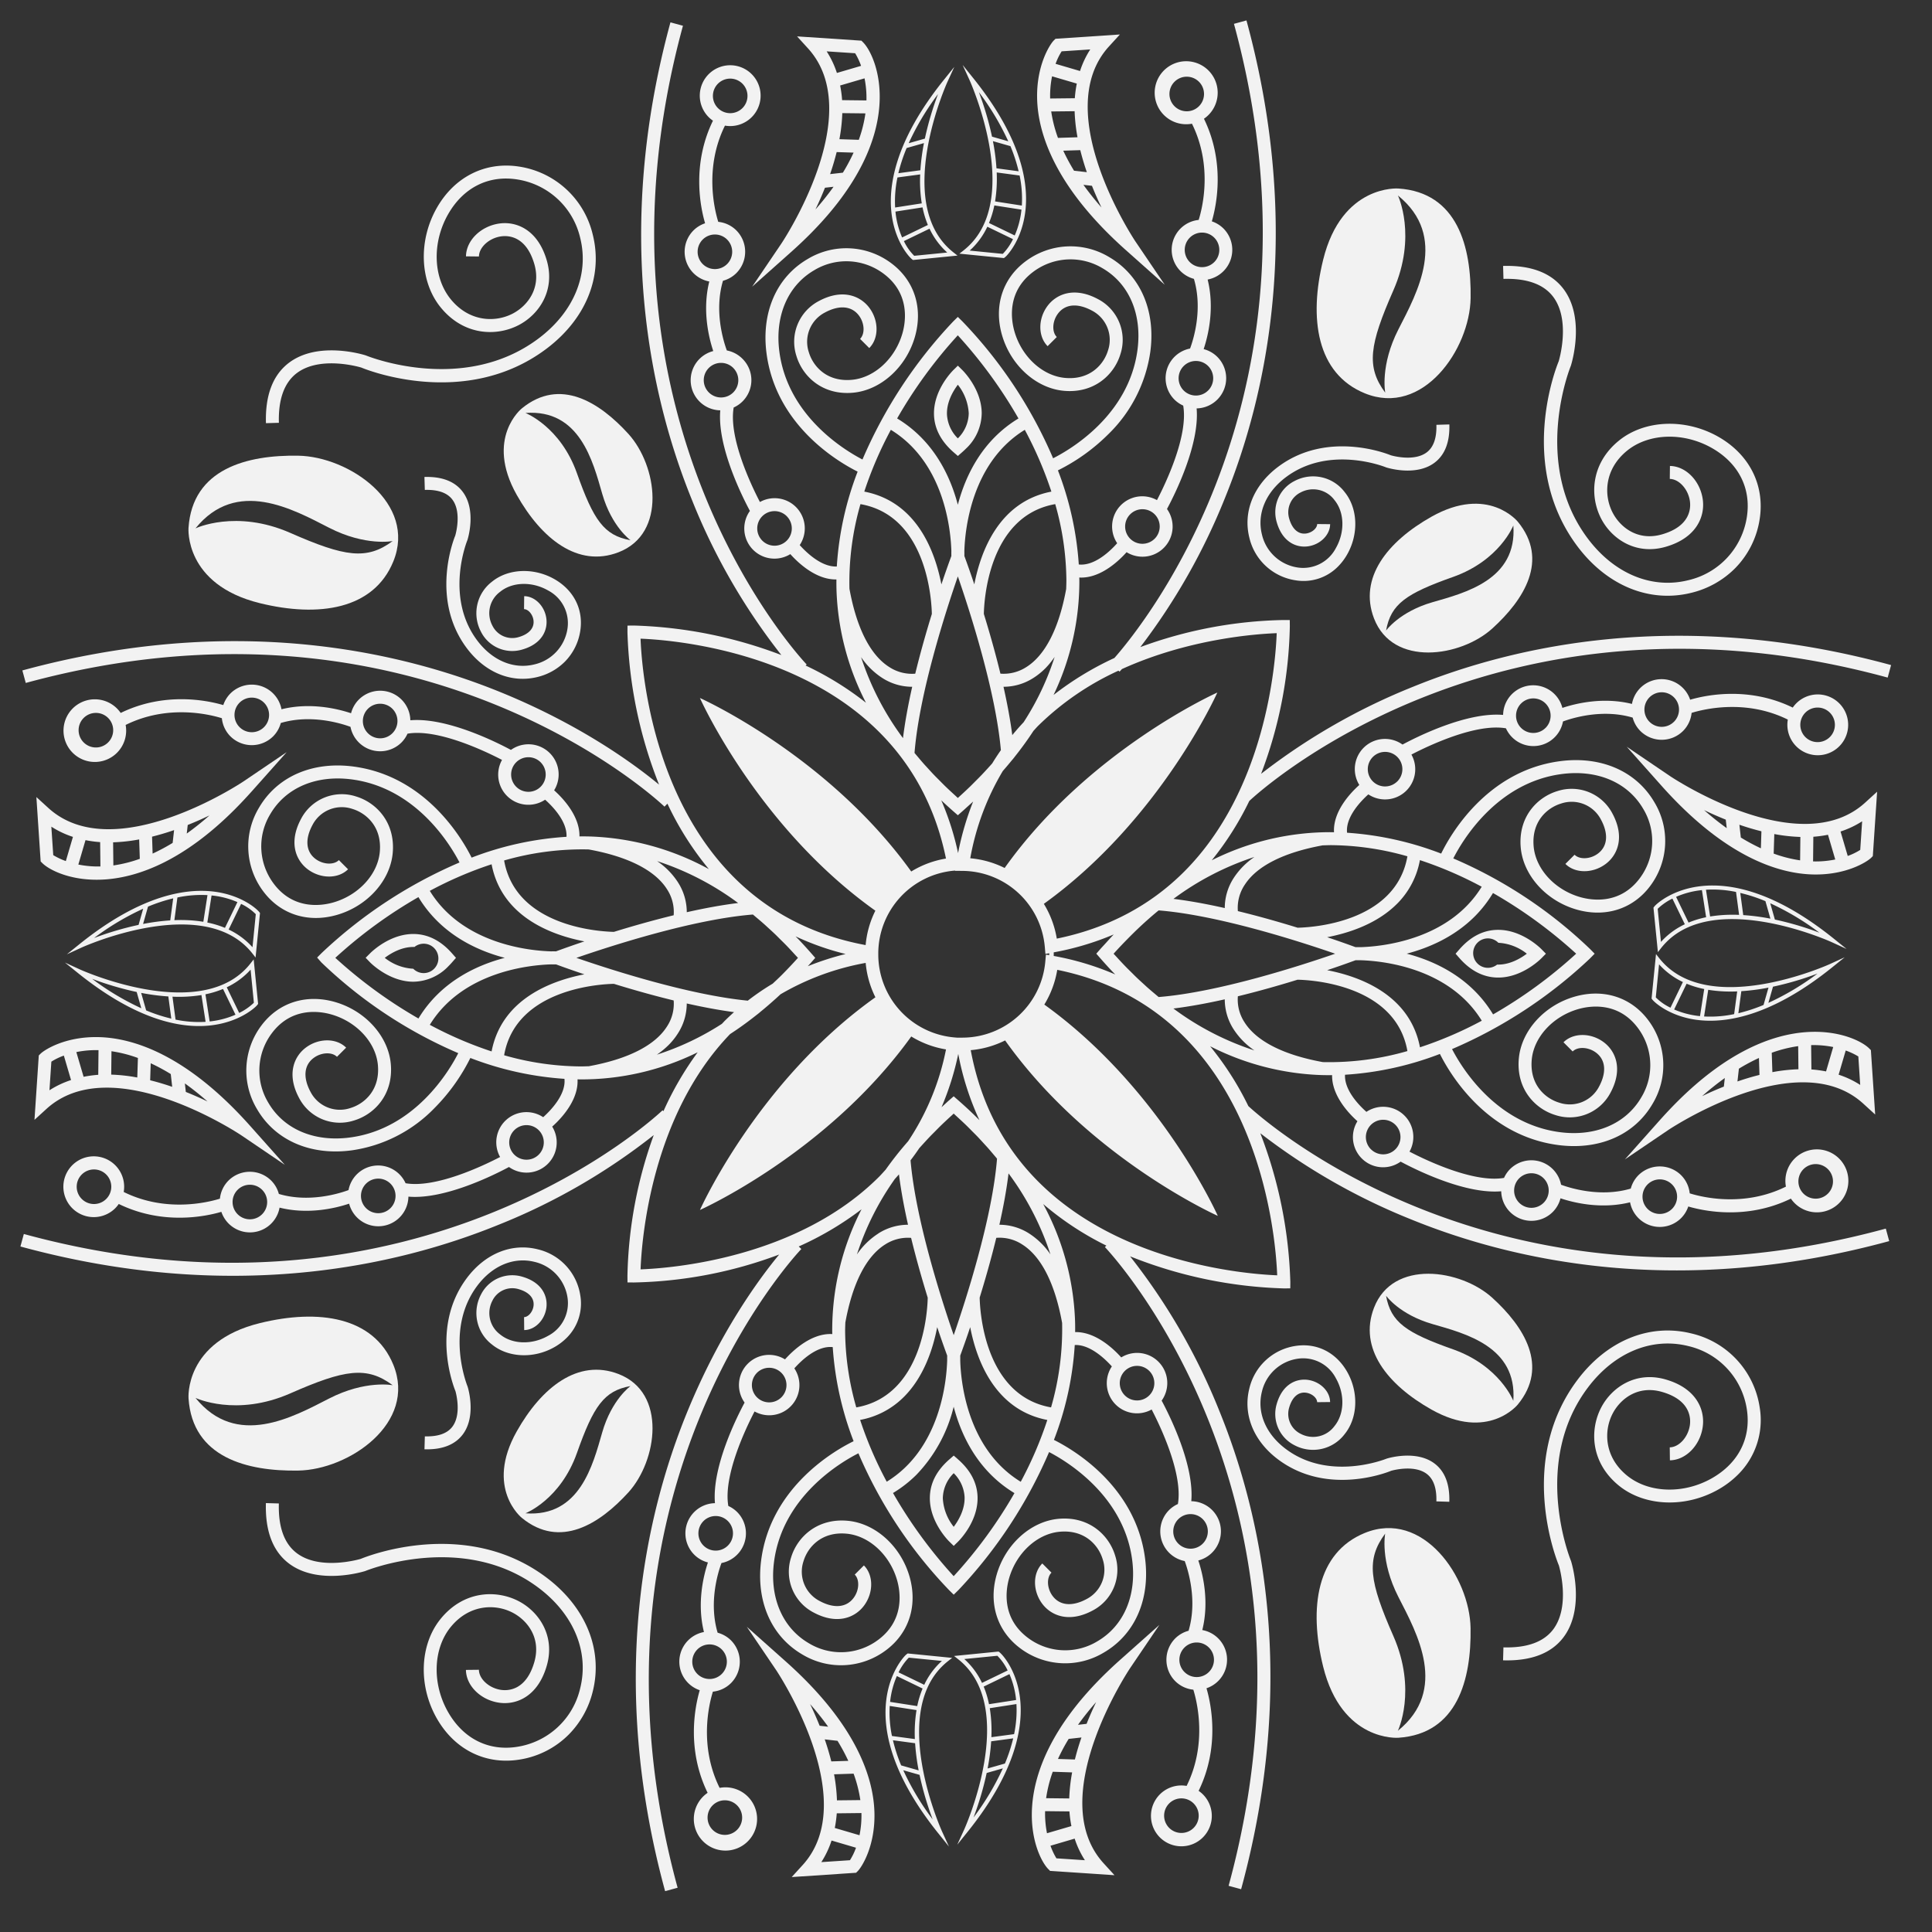 <svg xmlns="http://www.w3.org/2000/svg" width="567.117" height="567.118"><rect width="100%" height="100%" fill="#333333" stroke="none"/><defs><filter id="prefix__Path_5151" width="44.514" height="32.008" x="421.266" y="266.947" filterUnits="userSpaceOnUse"><feOffset dx="3" dy="3"/><feGaussianBlur result="blur" stdDeviation="3"/><feFlood flood-opacity=".063"/><feComposite in2="blur" operator="in"/><feComposite in="SourceGraphic"/></filter><filter id="prefix__Path_5152" width="91.469" height="55.446" x="470.97" y="296.881" filterUnits="userSpaceOnUse"><feOffset dx="3" dy="3"/><feGaussianBlur result="blur-2" stdDeviation="3"/><feFlood flood-opacity=".063"/><feComposite in2="blur-2" operator="in"/><feComposite in="SourceGraphic"/></filter><filter id="prefix__Path_5153" width="74.692" height="37.568" x="478.8" y="274.052" filterUnits="userSpaceOnUse"><feOffset dx="3" dy="3"/><feGaussianBlur result="blur-3" stdDeviation="3"/><feFlood flood-opacity=".063"/><feComposite in2="blur-3" operator="in"/><feComposite in="SourceGraphic"/></filter><filter id="prefix__Path_5154" width="91.494" height="55.498" x="471.507" y="213.198" filterUnits="userSpaceOnUse"><feOffset dx="3" dy="3"/><feGaussianBlur result="blur-4" stdDeviation="3"/><feFlood flood-opacity=".063"/><feComposite in2="blur-4" operator="in"/><feComposite in="SourceGraphic"/></filter><filter id="prefix__Path_5155" width="74.691" height="37.563" x="479.359" y="253.931" filterUnits="userSpaceOnUse"><feOffset dx="3" dy="3"/><feGaussianBlur result="blur-5" stdDeviation="3"/><feFlood flood-opacity=".063"/><feComposite in2="blur-5" operator="in"/><feComposite in="SourceGraphic"/></filter><filter id="prefix__Path_5156" width="32.011" height="44.513" x="266.947" y="421.265" filterUnits="userSpaceOnUse"><feOffset dx="3" dy="3"/><feGaussianBlur result="blur-6" stdDeviation="3"/><feFlood flood-opacity=".063"/><feComposite in2="blur-6" operator="in"/><feComposite in="SourceGraphic"/></filter><filter id="prefix__Path_5157" width="55.445" height="91.468" x="296.882" y="470.97" filterUnits="userSpaceOnUse"><feOffset dx="3" dy="3"/><feGaussianBlur result="blur-7" stdDeviation="3"/><feFlood flood-opacity=".063"/><feComposite in2="blur-7" operator="in"/><feComposite in="SourceGraphic"/></filter><filter id="prefix__Path_5158" width="37.569" height="74.692" x="274.054" y="478.798" filterUnits="userSpaceOnUse"><feOffset dx="3" dy="3"/><feGaussianBlur result="blur-8" stdDeviation="3"/><feFlood flood-opacity=".063"/><feComposite in2="blur-8" operator="in"/><feComposite in="SourceGraphic"/></filter><filter id="prefix__Path_5159" width="567.117" height="567.118" x="0" y="0" filterUnits="userSpaceOnUse"><feOffset dx="3" dy="3"/><feGaussianBlur result="blur-9" stdDeviation="3"/><feFlood flood-opacity=".063"/><feComposite in2="blur-9" operator="in"/><feComposite in="SourceGraphic"/></filter><filter id="prefix__Path_5160" width="55.473" height="91.466" x="213.224" y="471.531" filterUnits="userSpaceOnUse"><feOffset dx="3" dy="3"/><feGaussianBlur result="blur-10" stdDeviation="3"/><feFlood flood-opacity=".063"/><feComposite in2="blur-10" operator="in"/><feComposite in="SourceGraphic"/></filter><filter id="prefix__Path_5161" width="37.564" height="74.691" x="253.933" y="479.358" filterUnits="userSpaceOnUse"><feOffset dx="3" dy="3"/><feGaussianBlur result="blur-11" stdDeviation="3"/><feFlood flood-opacity=".063"/><feComposite in2="blur-11" operator="in"/><feComposite in="SourceGraphic"/></filter><filter id="prefix__Path_5162" width="32.01" height="44.512" x="268.162" y="101.338" filterUnits="userSpaceOnUse"><feOffset dx="3" dy="3"/><feGaussianBlur result="blur-12" stdDeviation="3"/><feFlood flood-opacity=".063"/><feComposite in2="blur-12" operator="in"/><feComposite in="SourceGraphic"/></filter><filter id="prefix__Path_5163" width="55.445" height="91.469" x="214.792" y="4.679" filterUnits="userSpaceOnUse"><feOffset dx="3" dy="3"/><feGaussianBlur result="blur-13" stdDeviation="3"/><feFlood flood-opacity=".063"/><feComposite in2="blur-13" operator="in"/><feComposite in="SourceGraphic"/></filter><filter id="prefix__Path_5164" width="37.569" height="74.69" x="255.496" y="13.628" filterUnits="userSpaceOnUse"><feOffset dx="3" dy="3"/><feGaussianBlur result="blur-14" stdDeviation="3"/><feFlood flood-opacity=".063"/><feComposite in2="blur-14" operator="in"/><feComposite in="SourceGraphic"/></filter><filter id="prefix__Path_5165" width="55.473" height="91.47" x="298.422" y="4.117" filterUnits="userSpaceOnUse"><feOffset dx="3" dy="3"/><feGaussianBlur result="blur-15" stdDeviation="3"/><feFlood flood-opacity=".063"/><feComposite in2="blur-15" operator="in"/><feComposite in="SourceGraphic"/></filter><filter id="prefix__Path_5166" width="37.563" height="74.689" x="275.622" y="13.067" filterUnits="userSpaceOnUse"><feOffset dx="3" dy="3"/><feGaussianBlur result="blur-16" stdDeviation="3"/><feFlood flood-opacity=".063"/><feComposite in2="blur-16" operator="in"/><feComposite in="SourceGraphic"/></filter><filter id="prefix__Path_5167" width="44.515" height="32.01" x="101.339" y="268.16" filterUnits="userSpaceOnUse"><feOffset dx="3" dy="3"/><feGaussianBlur result="blur-17" stdDeviation="3"/><feFlood flood-opacity=".063"/><feComposite in2="blur-17" operator="in"/><feComposite in="SourceGraphic"/></filter><filter id="prefix__Path_5168" width="91.468" height="55.447" x="4.681" y="214.789" filterUnits="userSpaceOnUse"><feOffset dx="3" dy="3"/><feGaussianBlur result="blur-18" stdDeviation="3"/><feFlood flood-opacity=".063"/><feComposite in2="blur-18" operator="in"/><feComposite in="SourceGraphic"/></filter><filter id="prefix__Path_5169" width="74.691" height="37.571" x="13.628" y="255.495" filterUnits="userSpaceOnUse"><feOffset dx="3" dy="3"/><feGaussianBlur result="blur-19" stdDeviation="3"/><feFlood flood-opacity=".063"/><feComposite in2="blur-19" operator="in"/><feComposite in="SourceGraphic"/></filter><filter id="prefix__Path_5170" width="91.49" height="55.5" x="4.119" y="298.421" filterUnits="userSpaceOnUse"><feOffset dx="3" dy="3"/><feGaussianBlur result="blur-20" stdDeviation="3"/><feFlood flood-opacity=".063"/><feComposite in2="blur-20" operator="in"/><feComposite in="SourceGraphic"/></filter><filter id="prefix__Path_5171" width="74.693" height="37.566" x="13.067" y="275.621" filterUnits="userSpaceOnUse"><feOffset dx="3" dy="3"/><feGaussianBlur result="blur-21" stdDeviation="3"/><feFlood flood-opacity=".063"/><feComposite in2="blur-21" operator="in"/><feComposite in="SourceGraphic"/></filter><filter id="prefix__Path_5172" width="61.682" height="65.696" x="141.859" y="396.072" filterUnits="userSpaceOnUse"><feOffset dx="3" dy="3"/><feGaussianBlur result="blur-22" stdDeviation="3"/><feFlood flood-opacity=".063"/><feComposite in2="blur-22" operator="in"/><feComposite in="SourceGraphic"/></filter><filter id="prefix__Path_5173" width="79.563" height="63.199" x="49.325" y="380.482" filterUnits="userSpaceOnUse"><feOffset dx="3" dy="3"/><feGaussianBlur result="blur-23" stdDeviation="3"/><feFlood flood-opacity=".063"/><feComposite in2="blur-23" operator="in"/><feComposite in="SourceGraphic"/></filter><filter id="prefix__Path_5174" width="114.832" height="93.608" x="72.047" y="435.216" filterUnits="userSpaceOnUse"><feOffset dx="3" dy="3"/><feGaussianBlur result="blur-24" stdDeviation="3"/><feFlood flood-opacity=".063"/><feComposite in2="blur-24" operator="in"/><feComposite in="SourceGraphic"/></filter><filter id="prefix__Path_5175" width="63.928" height="77.265" x="118.597" y="360.181" filterUnits="userSpaceOnUse"><feOffset dx="3" dy="3"/><feGaussianBlur result="blur-25" stdDeviation="3"/><feFlood flood-opacity=".063"/><feComposite in2="blur-25" operator="in"/><feComposite in="SourceGraphic"/></filter><filter id="prefix__Path_5176" width="65.697" height="61.682" x="396.074" y="141.857" filterUnits="userSpaceOnUse"><feOffset dx="3" dy="3"/><feGaussianBlur result="blur-26" stdDeviation="3"/><feFlood flood-opacity=".063"/><feComposite in2="blur-26" operator="in"/><feComposite in="SourceGraphic"/></filter><filter id="prefix__Path_5177" width="63.198" height="79.561" x="380.485" y="49.323" filterUnits="userSpaceOnUse"><feOffset dx="3" dy="3"/><feGaussianBlur result="blur-27" stdDeviation="3"/><feFlood flood-opacity=".063"/><feComposite in2="blur-27" operator="in"/><feComposite in="SourceGraphic"/></filter><filter id="prefix__Path_5178" width="93.61" height="114.829" x="435.216" y="72.045" filterUnits="userSpaceOnUse"><feOffset dx="3" dy="3"/><feGaussianBlur result="blur-28" stdDeviation="3"/><feFlood flood-opacity=".063"/><feComposite in2="blur-28" operator="in"/><feComposite in="SourceGraphic"/></filter><filter id="prefix__Path_5179" width="77.264" height="63.929" x="360.184" y="118.595" filterUnits="userSpaceOnUse"><feOffset dx="3" dy="3"/><feGaussianBlur result="blur-29" stdDeviation="3"/><feFlood flood-opacity=".063"/><feComposite in2="blur-29" operator="in"/><feComposite in="SourceGraphic"/></filter><filter id="prefix__Path_5180" width="65.698" height="61.682" x="396.072" y="367.896" filterUnits="userSpaceOnUse"><feOffset dx="3" dy="3"/><feGaussianBlur result="blur-30" stdDeviation="3"/><feFlood flood-opacity=".063"/><feComposite in2="blur-30" operator="in"/><feComposite in="SourceGraphic"/></filter><filter id="prefix__Path_5181" width="63.197" height="79.562" x="380.484" y="442.551" filterUnits="userSpaceOnUse"><feOffset dx="3" dy="3"/><feGaussianBlur result="blur-31" stdDeviation="3"/><feFlood flood-opacity=".063"/><feComposite in2="blur-31" operator="in"/><feComposite in="SourceGraphic"/></filter><filter id="prefix__Path_5182" width="93.61" height="114.832" x="435.215" y="384.56" filterUnits="userSpaceOnUse"><feOffset dx="3" dy="3"/><feGaussianBlur result="blur-32" stdDeviation="3"/><feFlood flood-opacity=".063"/><feComposite in2="blur-32" operator="in"/><feComposite in="SourceGraphic"/></filter><filter id="prefix__Path_5183" width="77.265" height="63.929" x="360.183" y="388.912" filterUnits="userSpaceOnUse"><feOffset dx="3" dy="3"/><feGaussianBlur result="blur-33" stdDeviation="3"/><feFlood flood-opacity=".063"/><feComposite in2="blur-33" operator="in"/><feComposite in="SourceGraphic"/></filter><filter id="prefix__Path_5184" width="61.682" height="65.697" x="141.859" y="109.667" filterUnits="userSpaceOnUse"><feOffset dx="3" dy="3"/><feGaussianBlur result="blur-34" stdDeviation="3"/><feFlood flood-opacity=".063"/><feComposite in2="blur-34" operator="in"/><feComposite in="SourceGraphic"/></filter><filter id="prefix__Path_5185" width="79.562" height="63.199" x="49.323" y="127.755" filterUnits="userSpaceOnUse"><feOffset dx="3" dy="3"/><feGaussianBlur result="blur-35" stdDeviation="3"/><feFlood flood-opacity=".063"/><feComposite in2="blur-35" operator="in"/><feComposite in="SourceGraphic"/></filter><filter id="prefix__Path_5186" width="114.83" height="93.609" x="72.046" y="42.611" filterUnits="userSpaceOnUse"><feOffset dx="3" dy="3"/><feGaussianBlur result="blur-36" stdDeviation="3"/><feFlood flood-opacity=".063"/><feComposite in2="blur-36" operator="in"/><feComposite in="SourceGraphic"/></filter><filter id="prefix__Path_5187" width="63.928" height="77.266" x="118.597" y="133.989" filterUnits="userSpaceOnUse"><feOffset dx="3" dy="3"/><feGaussianBlur result="blur-37" stdDeviation="3"/><feFlood flood-opacity=".063"/><feComposite in2="blur-37" operator="in"/><feComposite in="SourceGraphic"/></filter><style>.prefix__cls-1{fill:#f2f2f2}</style></defs><g id="prefix__Group_3497" data-name="Group 3497"><path id="prefix__Path_5151-2" d="M921.528 1638.25l1.1-1.254c3.428-3.915 7.235-5.769 11.484-5.75 7 .029 12.4 5.439 12.622 5.67l1.311 1.332-1.334 1.355c-.6.605-6.085 5.878-13.113 5.643-4.064-.135-7.754-2.066-10.97-5.744zm12.194 3.192c3.647.121 6.887-1.812 8.719-3.194a14.653 14.653 0 00-8.347-3.2 4.32 4.32 0 10-.372 6.392z" class="prefix__cls-1" data-name="Path 5151" transform="translate(-494.26 -1358.3)"/><path id="prefix__Path_5152-2" d="M819.078 1700.419L829.244 1689c1.7-1.9 3.417-3.731 5.116-5.429 29.659-29.659 52.385-19.772 56.421-15.735l.506.505 1.26 18.9-3.5-3.193c-19.286-17.61-56.938 7.539-57.318 7.8zm50.867-33.248a39.1 39.1 0 00-7.759 1.943l.185 5.693a50.206 50.206 0 017.649-.848zm-11.518 3.475a56.288 56.288 0 00-5.883 3.141l-.425 3.757a75.142 75.142 0 016.467-1.926zm15.321-3.774l.079 7.145a33.7 33.7 0 014.3.578l2.1-7.163a29.355 29.355 0 00-6.479-.56zm13.852 3.328a19.927 19.927 0 00-3.7-1.745l-2.084 7.1a26.957 26.957 0 016.337 3zm-39.474 8.849l.283-2.518a84.039 84.039 0 00-6.664 5.32 97.124 97.124 0 016.377-2.803z" class="prefix__cls-1" data-name="Path 5152" transform="translate(-342.11 -1360.09)"/><path id="prefix__Path_5153-2" d="M841.736 1658.075c-7.937-1.086-12.373-5.118-13.045-6.057l-.13-.184 1.3-13.057.917 1.17c14.132 18 49.751 1.935 50.109 1.772l4.37-2.006-3.745 3.014c-18.25 14.687-31.703 16.454-39.776 15.348zm.163-1.183c.281.039.583.065.878.1l1.237-7.952a27.986 27.986 0 01-5.168-1.561l-3.661 7.563a25.393 25.393 0 006.715 1.85zm-11.141-15.1l-.961 9.7a15.313 15.313 0 004.313 3.026l3.647-7.532a21.963 21.963 0 01-6.999-5.198zm24.149 7.881l-.867 6.468a48.722 48.722 0 007.391-2.427l1.448-5.089a63.455 63.455 0 01-7.972 1.044zm9.292-1.316l-1.352 4.744a77.43 77.43 0 0014.416-8.6 90.972 90.972 0 01-13.063 3.851zm-11.4 8.047l.892-6.668a41.772 41.772 0 01-8.5-.469l-1.215 7.824a33.743 33.743 0 008.824-.691z" class="prefix__cls-1" data-name="Path 5153" transform="translate(-343.76 -1358.72)"/><path id="prefix__Path_5154-2" d="M828.671 1585.713l-10.189-11.437 12.677 8.6c.379.255 38.013 25.422 57.318 7.795l3.5-3.193-1.262 18.9-.5.506c-1.106 1.105-7.271 5.17-17.262 4.881-9.875-.292-25.567-5.04-44.282-26.052zm19.16 12.461l-.281-2.5c-2.258-.9-4.4-1.851-6.363-2.8a83.7 83.7 0 006.644 5.3zm21.617 2.583a50.7 50.7 0 01-7.65-.849l-.184 5.735a38.985 38.985 0 007.759 1.982zm-11.432-1.66a74.796 74.796 0 01-6.466-1.924l.421 3.751a57 57 0 005.885 3.166zm15.24 1.6l-.079 7.241a28.706 28.706 0 006.51-.565l-2.132-7.257a34.139 34.139 0 01-4.3.584zm14.324-4.537a27.085 27.085 0 01-6.338 3l2.109 7.175a18.132 18.132 0 003.67-1.778z" class="prefix__cls-1" data-name="Path 5154" transform="translate(-340.97 -1355.08)"/><path id="prefix__Path_5155-2" d="M831.815 1634.005a20.286 20.286 0 00-1.631 1.839l-.919 1.169-1.3-13.056.133-.183a4.554 4.554 0 01.464-.528c.731-.731 18.3-17.591 52.35 9.82l3.744 3.011-4.368-2c-.33-.157-33.445-15.101-48.473-.072zm11.61-7.242l-1.236-7.962a25.409 25.409 0 00-7.583 1.979l3.66 7.557a28.235 28.235 0 015.159-1.574zm-14.219-2.454l.962 9.7c.26-.289.526-.573.8-.845a22.1 22.1 0 016.205-4.338l-3.648-7.531a16.887 16.887 0 00-4.112 2.8c-.081.078-.15.15-.207.215zm24.24-4.678l.873 6.506a63.372 63.372 0 017.974 1.043l-1.464-5.141a47.593 47.593 0 00-7.382-2.407zm8.8 3.037l1.361 4.778a91.057 91.057 0 0113.07 3.854 77.708 77.708 0 00-14.426-8.632zm-9.145 3.4l-.9-6.725a33.49 33.49 0 00-8.822-.653l1.22 7.855a41.743 41.743 0 018.507-.473z" class="prefix__cls-1" data-name="Path 5155" transform="translate(-342.61 -1357.52)"/><path id="prefix__Path_5156-2" d="M1098.347 1807.392c-.02-4.252 1.833-8.063 5.754-11.487l1.254-1.1 1.251 1.1c3.676 3.215 5.608 6.906 5.745 10.969.233 7.028-5.04 12.51-5.643 13.112l-1.356 1.334-1.334-1.309c-.233-.223-5.639-5.618-5.671-12.619zm10.2-.389a10.71 10.71 0 00-3.192-7.025 10.611 10.611 0 00-3.2 7.374 14.7 14.7 0 003.2 8.366c1.379-1.834 3.311-5.072 3.189-8.718z" class="prefix__cls-1" data-name="Path 5156" transform="translate(-825.4 -1367.54)"/><path id="prefix__Path_5157-2" d="M1062.38 1862.775c1.7-1.7 3.527-3.422 5.433-5.117l11.412-10.164-8.572 12.653c-.255.379-25.4 38.031-7.8 57.318l3.193 3.5-18.9-1.259-.508-.508c-4.028-4.038-13.915-26.765 15.742-56.423zm-14.458 27.827a38.984 38.984 0 00-1.944 7.757l6.788.076a50.007 50.007 0 01.848-7.65zm6.5-3.6c.55-2.21 1.2-4.376 1.927-6.466l-3.755.422a56.125 56.125 0 00-3.141 5.883zm-8.745 15.163a29.3 29.3 0 00.559 6.479l7.163-2.1a34.542 34.542 0 01-.579-4.3zm9.657-25.346l2.518-.285a101.649 101.649 0 012.806-6.38 83.352 83.352 0 00-5.322 6.665zm2.023 39.746a26.968 26.968 0 01-3-6.336l-7.1 2.086a19.992 19.992 0 001.745 3.7z" class="prefix__cls-1" data-name="Path 5157" transform="translate(-738.9 -1370.52)"/><path id="prefix__Path_5158-2" d="M1086.092 1858.005l-1.169-.92 13.056-1.3.184.132c.938.672 4.973 5.107 6.06 13.047 1.1 8.072-.661 21.52-15.35 39.767l-3.013 3.745 2-4.367c.168-.354 16.234-35.975-1.768-50.104zm8.674 32.1l5.086-1.448a48.486 48.486 0 002.432-7.391l-6.468.867a63.536 63.536 0 01-1.05 7.976zm2.866-33.082l-9.7.962a21.932 21.932 0 015.191 7l7.532-3.647a15.341 15.341 0 00-3.023-4.311zm3.549 5.388l-7.56 3.66a28.011 28.011 0 011.56 5.167l7.954-1.234c-.031-.3-.06-.6-.1-.88a25.251 25.251 0 00-1.854-6.709zm2.051 8.787l-7.825 1.216a41.486 41.486 0 01.469 8.506l6.671-.895a33.831 33.831 0 00.685-8.825zm-3.99 18.875l-4.745 1.354a90.826 90.826 0 01-3.856 13.063 77.416 77.416 0 008.601-14.414z" class="prefix__cls-1" data-name="Path 5158" transform="translate(-804.87 -1370.99)"/><path id="prefix__Path_5159-2" d="M1009.7 1757.128c9.643-23.7 21.266-39.472 27.138-46.573a128.176 128.176 0 01-42.654 8.2l-1.871-.016-.015-1.868a128.2 128.2 0 017.718-41.376 182.877 182.877 0 01-45.607 26.347c-29.947 12.185-78.6 23.18-140.293 6.353l1-3.672c115.945 31.621 186.791-35.631 187.492-36.314l.262.267a93.5 93.5 0 0110.048-17.289 77.311 77.311 0 01-34.511 7.961c-.254 0-.5-.018-.76-.02.282 5.222-3.432 9.942-6.159 12.673-.466.463-.895.865-1.278 1.2a8.854 8.854 0 01-12.682 11.859c-4.2 2.257-18.869 9.627-29.524 8.7a8.84 8.84 0 01-17.4 2.061c-3.859 1.292-11.923 3.286-20.419 1.166a8.841 8.841 0 01-17.084 1.235c-4.844 1.417-17.307 3.938-30.121-2.312a8.784 8.784 0 01-1 1.22 8.922 8.922 0 112.451-4.742c12.288 6.087 24.58 3.105 28.244 1.969a8.787 8.787 0 012.5-5.3 8.891 8.891 0 0112.562 0 8.775 8.775 0 012.236 3.909c8.81 2.623 17.608-.08 20.455-1.13a8.838 8.838 0 0116.747-2.011c8.854 1.524 22.761-5.113 27.745-7.7a8.856 8.856 0 0112.646-11.685c2.174-1.947 6.732-6.64 6.242-11.258a94.168 94.168 0 01-27.622-6.126 56.455 56.455 0 01-10.509 14.688 42.033 42.033 0 01-24.365 12.435c-12.014 1.585-22.369-2.91-27.7-12.031a21.973 21.973 0 011.256-24.644c5.03-6.712 13.068-9.286 21.5-6.9 8.953 2.539 15.723 10.017 16.466 18.183.817 8.989-4.818 14.819-10.77 16.61a13.485 13.485 0 01-16.131-6.563c-3.79-7.033-1.457-12.286 1.993-14.847 3.779-2.813 8.963-2.8 11.8.04l-2.691 2.689c-1.48-1.479-4.609-1.331-6.834.327-2.865 2.124-3.186 5.767-.914 9.989a9.683 9.683 0 0011.685 4.721c4.14-1.246 8.738-5.3 8.073-12.62-.6-6.633-6.242-12.748-13.714-14.866-3.292-.934-11.569-2.278-17.411 5.516a18.219 18.219 0 00-1.016 20.439c4.534 7.755 13.477 11.558 23.917 10.181 19.263-2.543 29.321-19.841 31.814-24.766a134.038 134.038 0 01-40.184-26.635l-1.244-1.422 1.334-1.336a137.672 137.672 0 0140.464-26.575c-2.793-5.385-12.792-21.894-31.621-24.382-10.442-1.375-19.387 2.431-23.921 10.182a18.221 18.221 0 001.018 20.439c5.834 7.783 14.121 6.449 17.41 5.516 7.472-2.12 13.11-8.235 13.715-14.865.664-7.321-3.934-11.373-8.073-12.62a9.679 9.679 0 00-11.684 4.723c-2.274 4.221-1.941 7.863.916 9.989 2.224 1.654 5.351 1.8 6.829.323l2.69 2.693c-2.834 2.831-8.012 2.849-11.791.037-3.449-2.567-5.783-7.811-1.994-14.85a13.484 13.484 0 0116.13-6.561c5.948 1.791 11.585 7.621 10.767 16.61-.742 8.167-7.511 15.643-16.465 18.183-8.427 2.392-16.464-.186-21.5-6.9a21.966 21.966 0 01-1.255-24.642c5.329-9.119 15.69-13.618 27.7-12.035 21.189 2.8 31.864 21.091 34.682 26.739a93.378 93.378 0 0127.854-6.111c.237-4.538-4.155-9.008-6.28-10.894a8.855 8.855 0 01-12.65-11.679c-4.981-2.591-18.88-9.231-27.743-7.7a8.8 8.8 0 01-1.754 2.565 8.877 8.877 0 01-14.985-4.572c-2.851-1.052-11.644-3.753-20.456-1.132a8.794 8.794 0 01-2.235 3.909 8.9 8.9 0 01-12.563 0 8.78 8.78 0 01-2.5-5.309c-3.655-1.14-15.913-4.136-28.246 1.975a9.195 9.195 0 11-1.453-3.522c12.812-6.249 25.276-3.729 30.118-2.309a8.783 8.783 0 012.084-3.4 8.873 8.873 0 0115 4.631c8.5-2.117 16.562-.122 20.421 1.167a8.779 8.779 0 012.266-4 8.858 8.858 0 0115.136 6.063c10.657-.924 25.325 6.444 29.526 8.7a8.853 8.853 0 0112.681 11.858c2.57 2.3 7.555 7.557 7.437 13.531a75.59 75.59 0 013.19.025 77.944 77.944 0 0134.788 9.574 90.242 90.242 0 01-12.16-19.211l-.858.877c-.7-.683-71.447-67.96-187.492-36.312l-1-3.672c61.694-16.827 110.345-5.833 140.292 6.352 23.728 9.654 39.519 21.3 46.6 27.164a131.582 131.582 0 01-9.276-44.809l.015-1.869 1.869-.019a131.718 131.718 0 0143.3 8.669 183.16 183.16 0 01-26.207-45.436c-12.187-29.947-23.18-78.6-6.353-140.292l3.669 1c-31.619 115.947 35.633 186.789 36.317 187.495l-.311.3a91.289 91.289 0 0117.716 10.929 77.638 77.638 0 01-8.649-33.005 80.82 80.82 0 01-.024-3.188c-5.975.117-11.232-4.867-13.53-7.436a8.854 8.854 0 01-11.861-12.682c-2.256-4.2-9.626-18.869-8.7-29.524a8.841 8.841 0 01-2.06-17.4c-1.289-3.86-3.285-11.922-1.168-20.421a8.872 8.872 0 01-4.63-15 8.728 8.728 0 013.4-2.085c-1.421-4.843-3.939-17.305 2.31-30.119a8.807 8.807 0 01-1.222-1 8.927 8.927 0 114.744 2.45c-6.087 12.287-3.106 24.581-1.97 28.245a8.777 8.777 0 015.3 2.5 8.891 8.891 0 010 12.561 8.791 8.791 0 01-3.911 2.236c-2.618 8.811.08 17.605 1.132 20.456a8.8 8.8 0 014.572 2.431 8.808 8.808 0 01-2.563 14.313c-1.525 8.855 5.115 22.76 7.7 27.746a8.856 8.856 0 0111.684 12.645c1.9 2.115 6.388 6.5 10.887 6.28a93.266 93.266 0 016.113-27.846c-5.646-2.819-23.942-13.493-26.739-34.685-1.587-12.012 2.911-22.368 12.032-27.7a21.966 21.966 0 0124.645 1.257c6.708 5.031 9.286 13.07 6.894 21.5-2.541 8.95-10.018 15.721-18.183 16.463-8.989.82-14.822-4.818-16.61-10.766a13.489 13.489 0 016.562-16.134c7.036-3.787 12.281-1.454 14.846 1.994 2.815 3.781 2.8 8.961-.036 11.8l-2.693-2.693c1.479-1.477 1.332-4.608-.324-6.831-2.126-2.856-5.765-3.189-9.989-.913a9.679 9.679 0 00-4.723 11.684c1.247 4.139 5.3 8.738 12.622 8.073 6.631-.6 12.746-6.242 14.866-13.715.932-3.289 2.264-11.575-5.517-17.412a18.22 18.22 0 00-20.439-1.016c-7.751 4.533-11.562 13.476-10.182 23.918 2.483 18.786 19 28.818 24.386 31.617a137.867 137.867 0 0126.66-40.546l1.334-1.312 1.334 1.312a134.012 134.012 0 0126.632 40.186c4.921-2.48 22.219-12.5 24.768-31.815 1.378-10.443-2.427-19.384-10.181-23.919a18.224 18.224 0 00-20.439 1.016c-7.783 5.836-6.451 14.122-5.517 17.414 2.119 7.471 8.233 13.109 14.867 13.714 7.32.664 11.375-3.933 12.621-8.075a9.681 9.681 0 00-4.724-11.684c-4.221-2.272-7.866-1.954-9.989.915-1.654 2.224-1.8 5.354-.324 6.833l-2.692 2.691c-2.834-2.833-2.85-8.016-.038-11.8 2.567-3.453 7.812-5.783 14.85-1.995a13.485 13.485 0 016.561 16.131c-1.789 5.952-7.62 11.586-16.61 10.769-8.167-.741-15.645-7.513-18.183-16.465-2.391-8.43.183-16.463 6.895-21.5a21.967 21.967 0 0124.643-1.256c9.122 5.335 13.62 15.693 12.034 27.7a42.011 42.011 0 01-12.436 24.363 56.4 56.4 0 01-14.692 10.511 94.02 94.02 0 016.126 27.624c4.669.512 9.333-4.056 11.269-6.241a8.854 8.854 0 0111.678-12.649c2.592-4.982 9.231-18.883 7.705-27.746a8.8 8.8 0 01-2.565-1.753 8.877 8.877 0 014.578-14.995c1.054-2.841 3.76-11.613 1.127-20.454a8.826 8.826 0 011.4-17.3c1.143-3.653 4.137-15.912-1.973-28.243a9.247 9.247 0 113.521-1.455c6.25 12.812 3.728 25.275 2.31 30.118a8.778 8.778 0 013.4 2.083 8.873 8.873 0 01-4.63 15c2.118 8.5.122 16.561-1.168 20.422a8.749 8.749 0 014 2.265 8.86 8.86 0 01-6.064 15.137c.924 10.657-6.444 25.321-8.7 29.524a8.854 8.854 0 01-11.859 12.683 30.99 30.99 0 01-1.206 1.275c-2.729 2.731-7.457 6.445-12.678 6.162 0 .253.02.5.022.753a77.276 77.276 0 01-7.573 33.717 91.247 91.247 0 0117.857-10.852c9.031-10.265 64.361-78.835 35.094-186.148l3.672-1c16.826 61.7 5.832 110.345-6.354 140.292a185.444 185.444 0 01-24.8 43.655 128.109 128.109 0 0142-7.944l1.869.014.016 1.871a128.242 128.242 0 01-8.436 43.263 184.236 184.236 0 0144.636-25.57c29.948-12.185 78.6-23.177 140.292-6.353l-1 3.673c-113.953-31.08-184.337 33.347-187.39 36.217a89.753 89.753 0 01-11.025 17.417 77.41 77.41 0 0135.132-8.254c.255 0 .5.018.76.022-.331-6.12 4.809-11.539 7.43-13.884a8.853 8.853 0 0112.68-11.859c4.2-2.258 18.868-9.625 29.527-8.7a8.84 8.84 0 0117.4-2.061c3.861-1.29 11.924-3.284 20.422-1.166a8.84 8.84 0 0117.083-1.235c4.843-1.418 17.307-3.937 30.119 2.312a8.708 8.708 0 011-1.221 8.924 8.924 0 11-2.451 4.742c-12.288-6.088-24.58-3.1-28.243-1.97a8.785 8.785 0 01-2.5 5.3 8.891 8.891 0 01-12.562 0 8.775 8.775 0 01-2.236-3.91c-8.81-2.622-17.606.081-20.456 1.13a8.834 8.834 0 01-16.746 2.008c-8.855-1.523-22.76 5.116-27.745 7.707a8.856 8.856 0 01-12.644 11.685c-2.174 1.949-6.737 6.641-6.245 11.26a94.153 94.153 0 0127.621 6.125c2.5-5.138 13.175-24.26 34.877-27.125 12.012-1.586 22.369 2.91 27.7 12.032a21.971 21.971 0 01-1.255 24.646 20.918 20.918 0 01-1.925 2.223c-5.03 5.028-12.151 6.778-19.573 4.671-8.954-2.54-15.724-10.018-16.465-18.182-.819-8.99 4.817-14.822 10.767-16.612a13.488 13.488 0 0116.132 6.562c3.79 7.037 1.457 12.286-1.995 14.849-3.779 2.813-8.961 2.8-11.794-.038l2.692-2.692c1.479 1.479 4.607 1.332 6.832-.323 2.859-2.128 3.188-5.767.913-9.989a9.678 9.678 0 00-11.682-4.723c-4.141 1.248-8.739 5.3-8.074 12.621.6 6.634 6.241 12.748 13.713 14.868 3.292.933 11.567 2.266 17.412-5.518a18.215 18.215 0 001.015-20.438c-4.534-7.755-13.476-11.562-23.919-10.181-19.263 2.544-29.319 19.847-31.813 24.768a134.022 134.022 0 0140.187 26.633l1.309 1.334-1.4 1.423a137.74 137.74 0 01-40.462 26.576c2.788 5.383 12.789 21.894 31.619 24.382 10.441 1.375 19.384-2.425 23.919-10.181a18.222 18.222 0 00-1.015-20.44c-5.838-7.781-14.124-6.45-17.415-5.516-7.472 2.121-13.111 8.233-13.713 14.866-.666 7.321 3.933 11.373 8.073 12.62a9.673 9.673 0 0011.684-4.721c2.274-4.224 1.941-7.865-.913-9.989-2.224-1.656-5.354-1.8-6.832-.325l-2.691-2.692c2.833-2.832 8.013-2.852 11.795-.035 3.449 2.562 5.782 7.811 1.994 14.847a13.493 13.493 0 01-16.133 6.56c-5.948-1.788-11.584-7.62-10.766-16.609.74-8.171 7.513-15.645 16.464-18.184 8.43-2.392 16.465.186 21.5 6.9a21.968 21.968 0 011.256 24.644 24.234 24.234 0 01-3.781 4.912c-5.767 5.765-14.316 8.386-23.923 7.121-21.188-2.8-31.865-21.09-34.684-26.737a93.374 93.374 0 01-27.851 6.109c-.237 4.541 4.154 9.01 6.277 10.894a8.854 8.854 0 0112.65 11.678c4.982 2.591 18.883 9.233 27.747 7.705a8.779 8.779 0 011.752-2.565 8.877 8.877 0 0114.993 4.573c2.85 1.051 11.645 3.751 20.457 1.131a8.8 8.8 0 012.235-3.91 8.9 8.9 0 0112.562 0 8.8 8.8 0 012.505 5.306c3.654 1.142 15.914 4.14 28.244-1.973a9.242 9.242 0 111.454 3.521c-12.812 6.249-25.275 3.729-30.117 2.311a8.785 8.785 0 01-2.085 3.395 8.871 8.871 0 01-15-4.627c-8.5 2.116-16.561.121-20.422-1.169a8.764 8.764 0 01-2.265 4 8.861 8.861 0 01-15.138-6.065c-10.657.927-25.323-6.443-29.525-8.7a8.853 8.853 0 01-12.68-11.86c-2.571-2.3-7.554-7.553-7.437-13.531a72.165 72.165 0 01-3.187-.022 77.628 77.628 0 01-32.615-8.455 89.832 89.832 0 0111.218 17.564c5.641 5.192 75.371 66.439 187.116 35.962l1 3.671c-61.694 16.828-110.344 5.833-140.293-6.353a184.728 184.728 0 01-44.314-25.312 131.643 131.643 0 018.813 43.663l-.016 1.871-1.87.016a131.57 131.57 0 01-45.155-9.418 183.115 183.115 0 0126.243 45.476c12.186 29.95 23.18 78.6 6.353 140.3l-3.672-1c31.621-115.948-35.631-186.793-36.314-187.494l.435-.426a88.713 88.713 0 01-18.549-12.207 77.864 77.864 0 019.355 34.4c.036 1.07.034 2.131.026 3.191 5.972-.121 11.232 4.866 13.53 7.435a8.854 8.854 0 0111.861 12.681c2.256 4.2 9.626 18.87 8.7 29.526a8.84 8.84 0 012.062 17.4c1.291 3.862 3.284 11.923 1.168 20.421a8.841 8.841 0 011.233 17.084c1.418 4.843 3.939 17.305-2.311 30.115a9.17 9.17 0 011.222 1 8.93 8.93 0 11-4.744-2.449c6.089-12.29 3.107-24.582 1.971-28.246a8.781 8.781 0 01-5.306-2.5 8.893 8.893 0 010-12.561 8.779 8.779 0 013.911-2.236c2.62-8.812-.08-17.607-1.132-20.457a8.875 8.875 0 01-4.571-14.993 8.727 8.727 0 012.564-1.751c1.523-8.855-5.115-22.761-7.7-27.748a8.855 8.855 0 01-11.685-12.644c-1.9-2.114-6.391-6.5-10.889-6.278a93.319 93.319 0 01-6.112 27.848c5.649 2.816 23.94 13.492 26.738 34.684 1.268 9.608-1.354 18.154-7.121 23.923a24.311 24.311 0 01-4.912 3.781 21.972 21.972 0 01-24.644-1.258c-6.709-5.032-9.287-13.069-6.895-21.5 2.54-8.953 10.02-15.723 18.184-16.466 8.988-.817 14.82 4.82 16.609 10.768a13.486 13.486 0 01-6.561 16.133c-7.037 3.789-12.284 1.455-14.849-1.993-2.811-3.781-2.8-8.96.038-11.8l2.691 2.692c-1.479 1.479-1.33 4.608.323 6.831 2.126 2.857 5.768 3.188 9.991.916A9.682 9.682 0 001131.8 1800c-1.246-4.142-5.3-8.74-12.62-8.073-6.633.6-12.746 6.242-14.866 13.715-.933 3.289-2.266 11.574 5.517 17.41a18.21 18.21 0 0020.438 1.017c7.754-4.534 11.559-13.475 10.181-23.918-2.48-18.786-19-28.816-24.383-31.616A137.712 137.712 0 011089.5 1809l-1.424 1.4-1.334-1.309a134.031 134.031 0 01-26.642-40.191c-4.92 2.481-22.217 12.5-24.766 31.814-1.378 10.445 2.425 19.385 10.181 23.921a18.216 18.216 0 0020.436-1.015c7.778-5.838 6.452-14.124 5.518-17.414-2.12-7.472-8.232-13.111-14.867-13.714-7.319-.665-11.371 3.933-12.619 8.074a9.68 9.68 0 004.721 11.684c4.222 2.275 7.859 1.947 9.989-.912 1.657-2.224 1.805-5.356.325-6.832l2.692-2.694c2.833 2.835 2.852 8.014.037 11.8-2.561 3.447-7.812 5.783-14.848 1.995a13.491 13.491 0 01-6.563-16.133c1.792-5.946 7.622-11.582 16.61-10.765 8.167.739 15.644 7.51 18.184 16.462 2.1 7.424.36 14.544-4.671 19.574a20.751 20.751 0 01-2.225 1.924 21.969 21.969 0 01-24.643 1.258c-9.121-5.336-13.62-15.692-12.032-27.7 2.865-21.7 21.987-32.376 27.127-34.878a94.1 94.1 0 01-6.126-27.62c-4.667-.512-9.332 4.056-11.268 6.239a8.856 8.856 0 01-11.679 12.651c-2.593 4.982-9.234 18.882-7.7 27.744a8.749 8.749 0 012.565 1.753 8.878 8.878 0 01-4.576 14.994c-1.056 2.841-3.761 11.614-1.129 20.454a8.8 8.8 0 013.91 2.238 8.89 8.89 0 010 12.562 8.78 8.78 0 01-5.3 2.5c-1.144 3.654-4.139 15.913 1.973 28.243a9.287 9.287 0 11-3.521 1.456c-6.252-12.812-3.729-25.275-2.313-30.117a8.855 8.855 0 011.235-17.084c-2.118-8.5-.124-16.562 1.166-20.422a8.748 8.748 0 01-4-2.265 8.859 8.859 0 016.066-15.137c-.925-10.656 6.445-25.323 8.7-29.524a8.853 8.853 0 0111.859-12.681c2.345-2.62 7.763-7.762 13.883-7.431 0-.255-.021-.508-.023-.76a77.531 77.531 0 018.608-35.869 92.478 92.478 0 01-18.438 10.915l.766.746c-.683.7-67.964 71.448-36.316 187.492l-3.671 1c-16.832-61.7-5.84-110.35 6.343-140.298zm-177.58-70.065a5.076 5.076 0 107.178 0 5.083 5.083 0 00-7.178 0zm45.759 4.486a5.076 5.076 0 107.177 0 5.083 5.083 0 00-7.177 0zm37.685-1.794a5.075 5.075 0 107.178 0 5.082 5.082 0 00-7.178 0zm43.516-15.7a5.075 5.075 0 107.179 0 5.079 5.079 0 00-7.179 0zm-126.4-121.006a5.076 5.076 0 107.179 0 5.082 5.082 0 00-7.179 0zm45.759-4.485a5.077 5.077 0 107.178 0 5.081 5.081 0 00-7.178 0zm37.684 1.792a5.077 5.077 0 107.178 0 5.087 5.087 0 00-7.178 0zm50.7 15.706a5.076 5.076 0 100 7.176 5.082 5.082 0 00-.004-7.176zm59.226-192.021a5.075 5.075 0 10-7.175 0 5.08 5.08 0 007.17 0zm-4.485 38.581a5.075 5.075 0 100 7.178 5.081 5.081 0 00-.004-7.178zm1.8 37.684a5.076 5.076 0 100 7.18 5.087 5.087 0 00-.009-7.18zm15.7 43.518a5.075 5.075 0 100 7.176 5.078 5.078 0 00-.008-7.176zm121-127.522a5.076 5.076 0 100 7.178 5.081 5.081 0 00-.003-7.18zm4.484 52.936a5.075 5.075 0 10-7.178 0 5.079 5.079 0 007.174 0zm-1.793 37.687a5.076 5.076 0 10-7.179 0 5.081 5.081 0 007.175 0zm-15.7 43.515a5.075 5.075 0 10-7.178 0 5.08 5.08 0 007.171 0zm198.191 58.22a5.076 5.076 0 10-7.179 0 5.085 5.085 0 007.172 0zm-45.758-4.487a5.076 5.076 0 10-7.181 0 5.081 5.081 0 007.174 0zm-37.688 1.8a5.075 5.075 0 10-7.179 0 5.081 5.081 0 007.172-.005zm-43.515 15.7a5.076 5.076 0 10-7.179 0 5.085 5.085 0 007.172-.002zm126.4 121a5.076 5.076 0 10-7.177 0 5.081 5.081 0 007.17.002zm-45.76 4.486a5.076 5.076 0 10-7.177 0 5.084 5.084 0 007.17.001zm-37.685-1.8a5.076 5.076 0 10-7.179 0 5.08 5.08 0 007.172.005zm-50.693-15.7a5.076 5.076 0 100-7.179 5.081 5.081 0 00-.008 7.183zm-59.226 192.021a5.075 5.075 0 107.177 0 5.078 5.078 0 00-7.185.004zm4.483-38.583a5.075 5.075 0 100-7.178 5.078 5.078 0 00-.004 7.181zm-1.804-37.682a5.076 5.076 0 100-7.178 5.08 5.08 0 000 7.178zm-15.7-43.516a5.075 5.075 0 100-7.177 5.078 5.078 0 000 7.178zm-121 127.523a5.077 5.077 0 100-7.176 5.085 5.085 0 000 7.176zm-4.484-52.937a5.076 5.076 0 107.178 0 5.086 5.086 0 00-7.182-.001zm1.8-37.684a5.075 5.075 0 107.176 0 5.076 5.076 0 00-7.183-.001zm15.7-43.517a5.076 5.076 0 107.178 0 5.079 5.079 0 00-7.183-.001zm77.432 31.975a112.509 112.509 0 007.8-18.142c-15.378-2.954-20.754-17.5-22.636-27.242a301.731 301.731 0 01-2.924 8.34c.006.31.006.81 0 1.415.145 5.851 1.869 25.896 17.754 35.628zm99.646-153.095a33.3 33.3 0 01-1.357 0 309.618 309.618 0 01-8.339 2.924c9.742 1.88 24.286 7.257 27.24 22.635a112.793 112.793 0 0018.143-7.8c-9.755-15.899-29.91-17.608-35.693-17.76zm-137.773-155.7a112.728 112.728 0 00-7.8 18.142c15.379 2.952 20.753 17.5 22.636 27.24a303.14 303.14 0 012.926-8.341c-.008-.323-.011-.82 0-1.477-.172-5.928-1.939-25.865-17.768-35.561zM969.9 1621.56a34.55 34.55 0 011.423 0 306.589 306.589 0 018.339-2.925c-9.743-1.879-24.287-7.257-27.239-22.634a112.056 112.056 0 00-18.141 7.8c9.718 15.84 29.755 17.599 35.618 17.759zm11.061 33.72c11.489-2.092 19.422-6.116 22.927-11.64a12.138 12.138 0 001.981-7.669c-6.223-1.513-12.269-3.246-17.545-4.872-3.318.056-28.753 1.159-32.224 20.959a83.224 83.224 0 0022.354 3.278c.846.006 1.677-.036 2.511-.055zm87.13 30.36a102.47 102.47 0 013.356-4.467v-.012l.147-.178c1-1.244 2.04-2.478 3.11-3.7a74.5 74.5 0 0011.106-26.936 28.357 28.357 0 01-10.2-3.8c-24.624 34.255-62.024 50.925-62.024 50.925s16.859-37.811 51.5-62.43a28.148 28.148 0 01-2.856-10.092 76.2 76.2 0 00-25 9.212q-.7.654-1.4 1.287c-.2.182-.4.355-.6.532q-1.919 1.719-3.867 3.307c-.132.107-.265.232-.4.339l-.582.469h-.013c-2.605 2.075-5.247 4-7.928 5.734-23.172 24.04-25.958 60.356-26.286 69.079 8.838-.328 45.979-3.143 70.026-27.2.664-.668 1.276-1.376 1.915-2.068zm19.976 48.589c3.561-10.29 11.332-34.322 12.717-51.815-.3-.372-.616-.74-.927-1.107-.582-.688-1.16-1.38-1.768-2.065-.385-.434-.791-.865-1.185-1.3-.652-.714-1.3-1.426-1.973-2.131-.428-.444-.881-.884-1.319-1.328-.669-.675-1.329-1.351-2.021-2.02-.861-.829-1.753-1.65-2.651-2.469-.3-.269-.573-.542-.872-.811-.182.164-.35.331-.53.492q-1.56 1.413-3.047 2.842c-.691.667-1.35 1.342-2.015 2.015-.452.457-.915.911-1.355 1.372-.713.744-1.4 1.5-2.086 2.249-.36.4-.725.791-1.077 1.189a72.784 72.784 0 01-2.557 3.556c1.492 17.45 9.141 41.132 12.67 51.331zm46.934-111.975c.267.3.542.579.811.873.818.9 1.639 1.789 2.468 2.648.667.695 1.345 1.354 2.021 2.023.443.438.881.89 1.327 1.317.7.68 1.418 1.324 2.129 1.973.432.395.861.8 1.3 1.186.687.609 1.378 1.187 2.068 1.769l1.1.926c17.489-1.386 41.525-9.156 51.816-12.718-10.292-3.561-34.324-11.328-51.816-12.713l-.492.4q-1.193.989-2.375 2.03c-.317.28-.634.561-.953.846q-1.195 1.08-2.379 2.206c-.336.32-.672.64-1 .968-.611.6-1.219 1.207-1.825 1.823-1.38 1.4-2.761 2.843-4.117 4.354zm1.742-82.8l-.3-.288a82.531 82.531 0 00-23.581 16.181c-.481.481-.914 1-1.379 1.49q-2.55 3.91-5.585 7.707v.017l-.469.581c-.119.146-.256.292-.376.438q-1.244 1.526-2.564 3.03a76.006 76.006 0 00-9.56 25.624 28.062 28.062 0 0110.092 2.853c24.62-34.642 62.435-51.5 62.435-51.5s-16.673 37.4-50.926 62.026a28.4 28.4 0 013.8 10.208c14.781-3.018 27.344-9.617 37.362-19.635 24.023-24.024 26.858-61.189 27.19-70.028-6.13.227-25.882 1.66-45.433 10.54-.378.422-.628.682-.702.757zm-47.458-27.959c-3.562 10.29-11.334 34.32-12.718 51.813.3.37.616.739.926 1.106.585.693 1.161 1.382 1.769 2.069.384.434.789.864 1.185 1.3.65.712 1.294 1.423 1.973 2.127.428.446.881.887 1.319 1.328.667.676 1.329 1.354 2.021 2.022.86.827 1.753 1.65 2.65 2.467.3.27.575.544.874.811.147-.133.281-.267.43-.4a132.023 132.023 0 003.178-2.966c.574-.559 1.121-1.121 1.68-1.681.582-.584 1.167-1.165 1.731-1.753.594-.621 1.166-1.249 1.741-1.878.443-.485.888-.97 1.317-1.456a74.692 74.692 0 012.556-3.9c-1.549-17.419-9.125-40.872-12.628-51.004zm26.808 110.618l-1.1.2-.183-2.073a24.445 24.445 0 00-24.136-22.3l-2.211-.022.009-.072-.242.023a24.44 24.44 0 00-22.3 24.133v.687a24.461 24.461 0 0022.306 24.133l.9.079 1.683-.015a24.459 24.459 0 0024.135-22.307l.186-2.073.966.175c-.006-.195-.006-.381-.006-.567zm-81.16 8.927c.855-.8 1.717-1.6 2.555-2.436 1.63-1.63 3.26-3.354 4.862-5.136-.268-.3-.546-.576-.812-.872-.819-.9-1.64-1.79-2.468-2.651-.669-.693-1.345-1.352-2.023-2.021-.44-.438-.88-.89-1.327-1.318-.7-.677-1.416-1.322-2.127-1.973-.433-.394-.863-.8-1.3-1.184-.685-.61-1.378-1.189-2.068-1.771-.367-.31-.736-.623-1.1-.927-17.49 1.385-41.525 9.157-51.816 12.718 10 3.46 32.972 10.879 50.315 12.565a73.371 73.371 0 017.313-4.993zm-55.279-2.737a298.275 298.275 0 01-8.331-2.921c-.315.006-.79.008-1.417 0-5.858.166-25.9 1.911-35.62 17.742a113 113 0 0018.137 7.809c2.961-15.371 17.492-20.748 27.235-22.633zm8.682-12.468c5.271-1.624 11.313-3.355 17.533-4.871a12.144 12.144 0 00-1.981-7.671c-3.511-5.534-11.456-9.56-22.969-11.648a82.724 82.724 0 00-24.819 3.239c3.485 19.809 28.958 20.899 32.24 20.953zm18.837-14.466a16.22 16.22 0 012.542 8.7c5.105-1.15 10.238-2.108 15.072-2.7a82.784 82.784 0 00-23.779-12.3 21.9 21.9 0 016.169 6.302zm34.473 15.787c.3.308.6.6.9.911.016.02.035.036.052.055q1.88 1.983 3.729 4.093l1.1 1.255-1.1 1.251c-.357.408-.722.8-1.081 1.2a82.267 82.267 0 0111.092-3.583 79.58 79.58 0 01-14.688-5.18zm52.125-39.569c-.486.451-.992.894-1.487 1.342-.583.529-1.153 1.061-1.747 1.581l-1.252 1.1-1.256-1.1a143.2 143.2 0 01-3.61-3.284 81.368 81.368 0 014.932 15.486 83.792 83.792 0 014.424-15.123zm-17.889-33.688a16.218 16.218 0 01-8.7-2.539 21.935 21.935 0 01-6.3-6.169 82.589 82.589 0 0012.3 23.78c.595-4.83 1.555-9.964 2.704-15.071zm-18.42-28.794c2.086 11.513 6.113 19.457 11.648 22.968a12.146 12.146 0 007.671 1.98c1.514-6.219 3.246-12.264 4.871-17.532-.056-3.283-1.146-28.757-20.952-32.237a82.541 82.541 0 00-3.234 24.823zm33.736-9.6a313.181 313.181 0 012.921 8.333c1.882-9.741 7.258-24.275 22.624-27.231a112.835 112.835 0 00-7.807-18.137c-15.828 9.713-17.577 29.753-17.739 35.615.013.634.01 1.109.003 1.423zm5.715 17c1.625 5.273 3.356 11.315 4.869 17.536a12.254 12.254 0 007.58-1.914c5.572-3.48 9.618-11.408 11.722-22.935.025-.855.066-1.705.063-2.565a83.319 83.319 0 00-3.276-22.348c-19.793 3.478-20.897 28.915-20.954 32.232zm18.005 16.02a20.046 20.046 0 01-3.539 2.832 16.22 16.22 0 01-8.695 2.537c1.077 4.8 1.984 9.619 2.581 14.193q1.6-1.952 3.34-3.8a80.138 80.138 0 009.092-19.155 24.894 24.894 0 01-2.775 3.399zm52.718 70.323a16.222 16.222 0 012.538-8.693 21.883 21.883 0 016.167-6.3 82.758 82.758 0 00-23.763 12.3c4.834.595 9.961 1.55 15.063 2.698zm28.734-18.406c-11.48 2.091-19.407 6.112-22.909 11.637a12.138 12.138 0 00-1.979 7.668c6.222 1.514 12.271 3.245 17.541 4.873 3.318-.058 28.758-1.164 32.228-20.96a83.347 83.347 0 00-22.348-3.274c-.843.001-1.685.036-2.528.061zm21.785 17.2c-5.883 5.885-14.172 8.551-20.464 9.765a299.59 299.59 0 018.336 2.923c.316-.006.8-.01 1.432 0 5.88-.164 25.89-1.922 35.6-17.74a112.864 112.864 0 00-18.139-7.81 24.261 24.261 0 01-6.76 12.871zm-29.142 22.235c-5.269 1.626-11.314 3.357-17.532 4.869a12.149 12.149 0 001.979 7.673c3.513 5.534 11.457 9.56 22.969 11.648a82.649 82.649 0 0024.819-3.238c-3.475-19.797-28.948-20.888-32.229-20.943zm-18.84 14.466a16.237 16.237 0 01-2.539-8.7c-5.106 1.148-10.238 2.1-15.072 2.7a82.68 82.68 0 0023.78 12.3 21.906 21.906 0 01-6.163-6.291zm-34.7-16.014c-.223-.232-.45-.449-.673-.684-.017-.019-.035-.035-.052-.051q-1.879-1.988-3.729-4.1l-1.1-1.255 1.1-1.254c.51-.582 1.036-1.133 1.55-1.7.818-.9 1.632-1.813 2.458-2.68a83.454 83.454 0 01-17.6 5.249c.007.35.008.7 0 1.056a82.5 82.5 0 0118.057 5.428zm-51 39c.169-.156.338-.312.508-.465.612-.554 1.2-1.118 1.827-1.665l1.254-1.1 1.253 1.1q2.113 1.848 4.095 3.732c.018.015.034.034.053.052.74.7 1.445 1.415 2.16 2.125a81.354 81.354 0 01-6.214-19.447 82.44 82.44 0 01-4.927 15.681zm16.992 34.482a16.2 16.2 0 018.7 2.539 21.864 21.864 0 016.3 6.166 82.67 82.67 0 00-12.3-23.779c-.585 4.847-1.542 9.978-2.692 15.087zm18.419 28.792c-2.087-11.513-6.113-19.457-11.649-22.968a12.118 12.118 0 00-7.668-1.978c-1.515 6.219-3.248 12.26-4.873 17.53.056 3.282 1.146 28.757 20.953 32.236a82.629 82.629 0 003.246-24.806zm-33.737 9.6a318.854 318.854 0 01-2.923-8.337c-1.214 6.294-3.879 14.58-9.764 20.466a24.29 24.29 0 01-12.858 6.768 112.813 112.813 0 007.808 18.139c15.824-9.712 17.576-29.739 17.74-35.61-.003-.622.001-1.1.006-1.414zm-5.714-17.005c-1.625-5.269-3.357-11.313-4.871-17.532a12.264 12.264 0 00-7.581 1.912c-5.571 3.474-9.618 11.408-11.72 22.936-.026.854-.068 1.7-.064 2.565a83.3 83.3 0 003.275 22.345c19.811-3.459 20.912-28.895 20.97-32.214zm-14.466-18.847a16.2 16.2 0 018.694-2.539c-1.126-5.009-2.068-10.036-2.66-14.787-.4.455-.8.909-1.212 1.358a81.614 81.614 0 00-11.124 22.133 21.862 21.862 0 016.311-6.153zm-45.325-62.179a76.832 76.832 0 012.944-2.773c-4.481-.594-9.19-1.488-13.877-2.541a16.218 16.218 0 01-2.542 8.7 19.837 19.837 0 01-2.83 3.539 24.863 24.863 0 01-3.4 2.788 80.429 80.429 0 0019.066-9.034c.223-.216.427-.451.648-.668zm-89.691-.91c6.421-10.609 16.7-15.535 25.337-17.8-8.644-2.272-18.927-7.2-25.345-17.825a137.063 137.063 0 00-24.394 17.823 138.086 138.086 0 0024.412 17.814zm65.192-111.5c.475 12.252 5.849 78.752 66.075 89.956a28.076 28.076 0 012.856-10.094c-34.642-24.623-51.5-62.431-51.5-62.431s37.4 16.671 62.027 50.926a28.373 28.373 0 0110.2-3.8c-11.996-58.732-77.501-64.064-89.648-64.543zm75.308-64.64c10.626 6.42 15.556 16.7 17.828 25.342 2.267-8.637 7.192-18.914 17.8-25.334a137.692 137.692 0 00-17.807-24.4 136.81 136.81 0 00-17.812 24.405zm174.925 139.307a36.13 36.13 0 01-5.352 6.871c-6.023 6.022-13.465 9.228-19.976 10.939 8.643 2.27 18.926 7.2 25.349 17.829a136.911 136.911 0 0024.391-17.823 137.6 137.6 0 00-24.403-17.802zm-63.353 112.213c-.472-12.152-5.754-77.655-64.556-89.66a28.428 28.428 0 01-3.8 10.2c34.252 24.621 50.925 62.025 50.925 62.025s-37.814-16.859-62.43-51.5a28.133 28.133 0 01-10.093 2.856c11.202 60.19 77.711 65.607 89.963 66.092zm-77.135 63.934c-10.626-6.423-15.557-16.7-17.827-25.347a43.669 43.669 0 01-10.941 19.975 36.15 36.15 0 01-6.869 5.353 137.783 137.783 0 0017.813 24.41 136.821 136.821 0 0017.836-24.378z" class="prefix__cls-1" data-name="Path 5159" transform="translate(-808.12 -1342.3)"/><path id="prefix__Path_5160-2" d="M1138.99 1860.741l-8.569-12.652 11.412 10.163c21.012 18.715 25.761 34.408 26.046 44.277.288 9.99-3.777 16.157-4.88 17.26l-.505.5-18.9 1.261 3.194-3.5c17.606-19.276-7.541-56.932-7.798-57.309zm17.252 46.4l7.257 2.13a28.763 28.763 0 00.564-6.51l-7.242.081a34.765 34.765 0 01-.579 4.294zm-.212-15.756a50.377 50.377 0 01.847 7.647l6.869-.075a39.326 39.326 0 00-1.981-7.759zm4.181-3.945a56.523 56.523 0 00-3.168-5.883l-3.751-.423a76.074 76.074 0 011.927 6.465zm-8.419-10.306l2.5.282a84.549 84.549 0 00-5.3-6.646 102.158 102.158 0 012.8 6.36zm8.9 39.472a18.1 18.1 0 001.776-3.67l-7.175-2.109a27.052 27.052 0 01-3 6.336z" class="prefix__cls-1" data-name="Path 5160" transform="translate(-911.2 -1370.56)"/><path id="prefix__Path_5161-2" d="M1112.049 1856.981a4.679 4.679 0 01.531-.466l.182-.132 13.056 1.3-1.171.916a20.845 20.845 0 00-1.838 1.63c-15.031 15.029-.086 48.147.067 48.479l2 4.367-3.011-3.742c-27.405-34.053-10.546-51.621-9.816-52.352zm-1.206 32.261l5.14 1.467a63.838 63.838 0 01-1.041-7.974l-6.508-.874a47.612 47.612 0 002.409 7.381zm-3.243-18.642l7.963 1.236a28.1 28.1 0 011.575-5.158l-7.557-3.659a25.418 25.418 0 00-1.981 7.581zm15.2-12.021l-9.7-.961a7.077 7.077 0 00-.215.206 16.828 16.828 0 00-2.8 4.112l7.533 3.648a22.042 22.042 0 014.336-6.2c.281-.275.563-.54.853-.802zm-7.455 14.433l-7.854-1.219a33.453 33.453 0 00.654 8.82l6.722.9a41.752 41.752 0 01.485-8.497zm.9 19.01l-4.78-1.36a77.712 77.712 0 008.632 14.431 90.9 90.9 0 01-3.846-13.067z" class="prefix__cls-1" data-name="Path 5161" transform="translate(-846.32 -1371.03)"/><path id="prefix__Path_5162-2" d="M1111.069 1469.645a14.474 14.474 0 01-4.672 10.475q-.505.506-1.082 1.009l-1.253 1.1-1.254-1.1c-3.674-3.213-5.608-6.9-5.742-10.969-.235-7.023 5.034-12.5 5.664-13.135l1.335-1.312 1.334 1.312c.229.225 5.636 5.617 5.67 12.62zm-10.2.39a10.7 10.7 0 003.194 7.025 10.626 10.626 0 003.2-7.374 14.734 14.734 0 00-3.2-8.368c-1.382 1.834-3.313 5.072-3.192 8.717z" class="prefix__cls-1" data-name="Path 5162" transform="translate(-822.9 -1348.38)"/><path id="prefix__Path_5163-2" d="M1145.632 1411.449c-1.7 1.7-3.523 3.42-5.428 5.117l-11.412 10.164 8.57-12.653c.256-.379 25.4-38.032 7.8-57.317l-3.191-3.5 18.9 1.26.5.507c4.029 4.038 13.918 26.764-15.739 56.422zm14.458-27.827a38.806 38.806 0 001.946-7.758l-6.789-.076a50.208 50.208 0 01-.849 7.651zm-6.5 3.6a75.426 75.426 0 01-1.924 6.464l3.754-.422a56.022 56.022 0 003.143-5.883zm8.747-15.162a29.283 29.283 0 00-.56-6.484l-7.163 2.1a33.761 33.761 0 01.579 4.3zm-9.655 25.343l-2.52.284a99.98 99.98 0 01-2.8 6.378 83.707 83.707 0 005.316-6.66zm-2.026-39.747a26.966 26.966 0 013.006 6.337l7.1-2.084a20.113 20.113 0 00-1.744-3.7z" class="prefix__cls-1" data-name="Path 5163" transform="translate(-908 -1342.58)"/><path id="prefix__Path_5164-2" d="M1122.993 1417.224l1.168.918-13.056 1.3-.182-.131c-.941-.672-4.973-5.107-6.06-13.045-1.107-8.071.662-21.524 15.349-39.77l3.015-3.744-2 4.367c-.17.355-16.237 35.974 1.766 50.105zm-8.676-32.1l-5.084 1.449a48.338 48.338 0 00-2.432 7.392l6.467-.868a64.2 64.2 0 011.049-7.978zm-2.865 33.085l9.7-.963a21.9 21.9 0 01-5.193-7l-7.531 3.646a15.43 15.43 0 003.024 4.308zm-3.548-5.389l7.561-3.661a28 28 0 01-1.563-5.167l-7.951 1.236c.031.293.059.594.095.876a25.353 25.353 0 001.854 6.71zm-2.051-8.788l7.823-1.216a41.4 41.4 0 01-.465-8.5l-6.672.894a33.848 33.848 0 00-.686 8.816zm3.989-18.876l4.744-1.348a90.92 90.92 0 013.859-13.067 77.387 77.387 0 00-8.603 14.409z" class="prefix__cls-1" data-name="Path 5164" transform="translate(-843.1 -1343.12)"/><path id="prefix__Path_5165-2" d="M1069.02 1413.485l8.57 12.652-11.412-10.166c-21.01-18.714-25.761-34.407-26.046-44.276-.288-9.992 3.777-16.156 4.881-17.262l.506-.5 18.9-1.261-3.193 3.5c-17.609 19.279 7.538 56.933 7.794 57.313zm-17.249-46.4l-7.258-2.134a28.632 28.632 0 00-.564 6.511l7.24-.078a34.093 34.093 0 01.582-4.295zm.21 15.755a50.51 50.51 0 01-.848-7.648l-6.869.076a39.142 39.142 0 001.982 7.759zm-4.181 3.944a57.278 57.278 0 003.166 5.882l3.752.422a75.959 75.959 0 01-1.925-6.465zm8.418 10.305l-2.5-.282a84.577 84.577 0 005.3 6.644 100.193 100.193 0 01-2.799-6.357zm-8.895-39.47a18.12 18.12 0 00-1.777 3.668l7.175 2.109a27.035 27.035 0 013-6.337z" class="prefix__cls-1" data-name="Path 5165" transform="translate(-735.69 -1342.55)"/><path id="prefix__Path_5166-2" d="M1097.033 1418.248a4.709 4.709 0 01-.527.466l-.184.129-13.056-1.294 1.17-.917a21.5 21.5 0 001.84-1.63c15.029-15.03.083-48.147-.069-48.48l-2-4.368 3.013 3.743c27.405 34.051 10.544 51.618 9.813 52.351zm1.208-32.262l-5.14-1.465a63.239 63.239 0 011.041 7.975l6.508.872a47.488 47.488 0 00-2.409-7.382zm3.238 18.64l-7.962-1.237a28 28 0 01-1.575 5.158l7.557 3.66a25.34 25.34 0 001.98-7.581zm-15.2 12.021l9.7.962c.064-.057.136-.126.216-.206a16.905 16.905 0 002.8-4.113l-7.531-3.646a22.149 22.149 0 01-4.337 6.2c-.279.277-.561.541-.851.803zm7.455-14.434l7.855 1.221a33.425 33.425 0 00-.652-8.823l-6.725-.9a41.46 41.46 0 01-.481 8.501zm-.9-19.01l4.776 1.359a77.8 77.8 0 00-8.631-14.431 91.069 91.069 0 013.857 13.069z" class="prefix__cls-1" data-name="Path 5166" transform="translate(-801.64 -1343.09)"/><path id="prefix__Path_5167-2" d="M1287.14 1639.535l-1.1 1.253q-.5.578-1.011 1.086a14.481 14.481 0 01-10.476 4.669c-7-.032-12.395-5.44-12.62-5.669l-1.312-1.357 1.333-1.336c.6-.6 6.085-5.875 13.115-5.641 4.063.137 7.754 2.067 10.968 5.744zm-12.193-3.19c-3.645-.123-6.883 1.808-8.714 3.189a14.7 14.7 0 008.362 3.2 4.314 4.314 0 10.352-6.391z" class="prefix__cls-1" data-name="Path 5167" transform="translate(-1153.29 -1358.37)"/><path id="prefix__Path_5168-2" d="M1386.776 1575.962l-10.166 11.414c-1.7 1.9-3.418 3.731-5.117 5.43-29.658 29.659-52.382 19.772-56.421 15.735l-.507-.505-1.257-18.9 3.5 3.192c19.288 17.608 56.939-7.541 57.315-7.795zm-50.869 33.247a39.063 39.063 0 007.761-1.943l-.186-5.693a50.049 50.049 0 01-7.649.851zm11.522-3.474a56.432 56.432 0 005.88-3.142l.423-3.757a75.376 75.376 0 01-6.466 1.928zm-15.324 3.774l-.078-7.144a34.205 34.205 0 01-4.3-.579l-2.1 7.163a29.277 29.277 0 006.473.561zm-13.846-3.325a20.116 20.116 0 003.695 1.744l2.086-7.1a26.971 26.971 0 01-6.339-3zm39.476-8.851l-.287 2.518a83.342 83.342 0 006.668-5.323 101.14 101.14 0 01-6.382 2.806z" class="prefix__cls-1" data-name="Path 5168" transform="translate(-1302.63 -1355.17)"/><path id="prefix__Path_5169-2" d="M1365.119 1619.377c7.94 1.086 12.376 5.121 13.048 6.061l.13.183-1.3 13.058-.917-1.174c-14.132-18-49.752-1.933-50.11-1.771l-4.369 2.005 3.745-3.014c18.254-14.687 31.703-16.453 39.773-15.348zm-.161 1.184c-.283-.039-.583-.065-.877-.1l-1.236 7.953a28.078 28.078 0 015.167 1.561l3.66-7.562a25.147 25.147 0 00-6.714-1.852zm11.139 15.1l.967-9.7a15.366 15.366 0 00-4.316-3.024l-3.647 7.531a21.923 21.923 0 016.999 5.197zm-24.146-7.883l.867-6.468a49.028 49.028 0 00-7.391 2.43l-1.447 5.089a63.443 63.443 0 017.971-1.047zm-9.292 1.318l1.35-4.742a77.336 77.336 0 00-14.417 8.6 91.206 91.206 0 0113.068-3.854zm11.4-8.047l-.892 6.67a41.4 41.4 0 018.5.469l1.217-7.826a33.729 33.729 0 00-8.826.692z" class="prefix__cls-1" data-name="Path 5169" transform="translate(-1301.98 -1357.61)"/><path id="prefix__Path_5170-2" d="M1377.184 1690.667l10.187 11.439-12.675-8.6c-.378-.258-38.012-25.421-57.315-7.8l-3.5 3.191 1.262-18.9.506-.5c1.1-1.1 7.269-5.169 17.257-4.88 9.87.288 25.563 5.038 44.278 26.05zm-19.158-12.461l.281 2.5c2.254.9 4.4 1.854 6.363 2.8a84.233 84.233 0 00-6.644-5.3zm-21.618-2.584a50.325 50.325 0 017.649.848l.184-5.734a39.081 39.081 0 00-7.758-1.98zm11.431 1.66a75.72 75.72 0 016.466 1.923l-.42-3.75a57.131 57.131 0 00-5.885-3.167zm-15.239-1.6l.078-7.24a28.744 28.744 0 00-6.511.564l2.134 7.257a34.421 34.421 0 014.299-.586zm-14.324 4.536a27.051 27.051 0 016.337-3l-2.11-7.179a18.2 18.2 0 00-3.668 1.779z" class="prefix__cls-1" data-name="Path 5170" transform="translate(-1303.76 -1360.18)"/><path id="prefix__Path_5171-2" d="M1375.047 1643.448a20.439 20.439 0 001.625-1.836l.922-1.171 1.3 13.055-.134.185a4.318 4.318 0 01-.465.528c-.736.734-18.3 17.592-52.35-9.818l-3.745-3.016 4.37 2.008c.33.15 33.439 15.098 48.477.065zm-11.611 7.24l1.235 7.966a25.457 25.457 0 007.584-1.981l-3.659-7.557a28.163 28.163 0 01-5.16 1.572zm14.217 2.458l-.961-9.7q-.391.436-.8.842a22.123 22.123 0 01-6.2 4.337l3.648 7.531a16.938 16.938 0 004.111-2.8c.08-.075.149-.148.202-.21zm-24.241 4.675l-.871-6.506a64.107 64.107 0 01-7.974-1.043l1.466 5.142a47.209 47.209 0 007.379 2.407zm-8.8-3.034l-1.361-4.78a90.851 90.851 0 01-13.07-3.854 77.647 77.647 0 0014.429 8.634zm9.147-3.4l.9 6.726a33.526 33.526 0 008.824.653l-1.221-7.858a41.344 41.344 0 01-8.505.474z" class="prefix__cls-1" data-name="Path 5171" transform="translate(-1303.13 -1358.82)"/><path id="prefix__Path_5172-2" d="M1203.3 1786.211c7.271-12.909 17.949-21.423 29.848-16.857 14.366 5.511 11.354 25.5 2.936 34.756s-20.069 16.7-31.308 7.469c.002 0-10.864-8.697-1.476-25.368zm25.105.26c2.773-9.625 8.294-13.571 8.294-13.571-7.8 1.4-10.867 5.916-15.723 19.644s-15.118 17.708-15.118 17.708c15.936 1.18 19.777-14.152 22.549-23.782z" class="prefix__cls-1" data-name="Path 5172" transform="translate(-1051.62 -1366.04)"/><path id="prefix__Path_5173-2" d="M1310.809 1796.772c-14.974.246-31.031-3.815-32.187-21.193 0 0-1.325-16.61 20.923-22.09 17.233-4.244 33.415-1.908 39.19 12.219 6.972 17.056-12.946 30.823-27.926 31.064zm27.741-25.058c-7.622-5.66-14.074-4.633-30.033 2.389s-27.851 1.333-27.851 1.333c12.034 14.868 28.566 5.641 39.244.172s18.64-3.893 18.64-3.893z" class="prefix__cls-1" data-name="Path 5173" transform="translate(-1223.28 -1365.1)"/><path id="prefix__Path_5174-2" d="M1267.35 1872.858c-5.529-9.657-5.079-21.7 1.1-29.287 6.769-8.324 16.391-8.589 22.928-5.173 5.912 3.095 10.751 10.138 8.226 18.907-2.608 9.065-8.883 11.576-13.881 10.9-5.473-.74-9.8-4.976-9.851-9.641l3.807-.041c.033 2.726 3.032 5.433 6.553 5.91 2.132.288 7.342.067 9.714-8.181 2.06-7.163-2.124-12.276-6.333-14.479-5.162-2.7-12.784-2.458-18.212 4.2-5.207 6.4-5.517 16.671-.752 24.991 4.448 7.766 11.809 11.48 20.2 10.184a22.512 22.512 0 0018.554-17.174c2.681-10.739-1.9-21.784-12.266-29.547-22.122-16.564-50.386-5.059-50.834-4.883-.559.176-13.829 4.25-22.389-2.218-4.724-3.571-7-9.536-6.761-17.73l3.806.107c-.2 6.888 1.565 11.79 5.242 14.577 6.973 5.281 18.809 1.68 18.795 1.691 1.235-.517 30.532-12.481 54.421 5.411 11.633 8.712 16.745 21.239 13.678 33.514a27.134 27.134 0 01-7.09 12.689 26.1 26.1 0 01-14.578 7.328c-9.875 1.524-18.88-2.983-24.077-12.055z" class="prefix__cls-1" data-name="Path 5174" transform="translate(-1139.1 -1368.38)"/><path id="prefix__Path_5175-2" d="M1221.869 1785.515c3.844.114 6.548-.828 8.061-2.81 2.9-3.808.919-10.446.926-10.456-.319-.76-7.593-18.634 3.353-33.217 5.4-7.186 13.166-10.334 20.794-8.421a16.417 16.417 0 0112.5 13.566 14.173 14.173 0 01-4.026 12.444 16.9 16.9 0 01-3.552 2.691c-6.033 3.449-13.574 3.141-18.336-.744a11.613 11.613 0 01-3.266-14.634 10.278 10.278 0 0112.173-5.273c5.878 1.7 7.491 5.829 7.043 9.13-.5 3.629-3.354 6.5-6.508 6.528l-.037-3.807c1.238-.013 2.535-1.524 2.772-3.238.31-2.268-1.267-4.074-4.326-4.957a6.488 6.488 0 00-7.745 3.385 7.792 7.792 0 002.3 9.917c3.573 2.91 9.345 3.074 14.04.391a10.815 10.815 0 005.709-11.257 12.675 12.675 0 00-9.662-10.451c-6.094-1.527-12.38 1.09-16.827 7.013-9.619 12.823-2.951 29.3-2.823 29.628.111.35 2.643 8.634-1.455 14.046-2.3 3.019-6.066 4.479-11.218 4.326z" class="prefix__cls-1" data-name="Path 5175" transform="translate(-1097.16 -1363.89)"/><path id="prefix__Path_5176-2" d="M943.883 1502.481c16.669-9.387 25.366 1.478 25.366 1.478 9.23 11.24 1.786 22.888-7.466 31.3s-29.245 11.432-34.759-2.932c-4.565-11.897 3.949-22.571 16.859-29.846zm-13.312 33.4s3.945-5.517 13.57-8.291 24.964-6.615 23.783-22.547c0 0-3.988 10.259-17.708 15.117s-18.245 7.918-19.645 15.72z" class="prefix__cls-1" data-name="Path 5176" transform="translate(-523.7 -1350.8)"/><path id="prefix__Path_5177-2" d="M946.855 1421.518c5.479-22.245 22.087-20.922 22.087-20.922 17.382 1.157 21.442 17.213 21.2 32.187s-14.007 34.9-31.066 27.925c-14.128-5.774-16.466-21.958-12.221-39.19zm22.121 20.365c5.468-10.676 14.7-27.207-.172-39.241 0 0 5.68 11.892-1.335 27.852s-8.048 22.409-2.389 30.033c0 0-1.58-7.97 3.895-18.644z" class="prefix__cls-1" data-name="Path 5177" transform="translate(-558.46 -1345.26)"/><path id="prefix__Path_5178-2" d="M910.008 1520.621c-12.275 3.068-24.8-2.046-33.516-13.677-17.892-23.889-5.927-53.185-5.467-54.255.037-.118 3.657-11.98-1.631-18.96-2.788-3.677-7.692-5.443-14.579-5.244l-.11-3.8c8.2-.238 14.161 2.038 17.731 6.761 6.469 8.556 2.394 21.825 2.16 22.55-.119.282-11.622 28.55 4.944 50.67 7.761 10.363 18.806 14.948 29.545 12.264a22.51 22.51 0 0017.175-18.552c1.3-8.388-2.417-15.749-10.184-20.2-8.32-4.765-18.6-4.456-24.991.751-6.652 5.434-6.9 13.051-4.2 18.214 2.2 4.209 7.316 8.395 14.479 6.332 8.249-2.378 8.47-7.585 8.182-9.716-.477-3.519-3.183-6.521-5.909-6.552l.043-3.807c4.665.053 8.9 4.38 9.639 9.848.677 5-1.831 11.272-10.9 13.883-8.768 2.523-15.814-2.312-18.905-8.225-3.417-6.533-3.138-16.159 5.171-22.93 7.589-6.18 19.632-6.631 29.289-1.1 9.072 5.2 13.578 14.2 12.054 24.08a26.1 26.1 0 01-7.325 14.579 27.118 27.118 0 01-12.695 7.086z" class="prefix__cls-1" data-name="Path 5178" transform="translate(-413.49 -1346.62)"/><path id="prefix__Path_5179-2" d="M965.671 1519.751a16.42 16.42 0 01-13.564-12.5c-1.912-7.629 1.242-15.4 8.42-20.8 14.587-10.947 32.464-3.667 33.05-3.413.067.023 6.781 2.052 10.62-.863 1.979-1.506 2.925-4.219 2.811-8.061l3.805-.115c.153 5.151-1.294 8.921-4.326 11.216-5.413 4.1-13.7 1.567-14.211 1.4-.165-.069-16.6-6.769-29.462 2.883-5.921 4.448-8.541 10.735-7.014 16.825a12.677 12.677 0 0010.45 9.664 10.822 10.822 0 0011.256-5.708c2.684-4.7 2.523-10.47-.391-14.039a7.789 7.789 0 00-9.918-2.3 6.491 6.491 0 00-3.385 7.745c.885 3.059 2.694 4.635 4.96 4.326 1.713-.235 3.226-1.534 3.239-2.773l3.805.037c-.029 3.155-2.9 6.013-6.529 6.508-3.3.449-7.432-1.163-9.131-7.04a10.277 10.277 0 015.275-12.175 11.612 11.612 0 0114.633 3.266c3.886 4.764 4.193 12.3.746 18.335a16.814 16.814 0 01-2.693 3.554 14.182 14.182 0 01-12.446 4.028z" class="prefix__cls-1" data-name="Path 5179" transform="translate(-585.37 -1349.41)"/><path id="prefix__Path_5180-2" d="M943.885 1778.105c-12.909-7.274-21.424-17.949-16.861-29.851 5.515-14.365 25.5-11.353 34.759-2.931s16.7 20.066 7.468 31.3c0 .005-8.698 10.87-25.366 1.482zm.259-25.11c-9.627-2.773-13.57-8.291-13.57-8.291 1.4 7.8 5.916 10.867 19.642 15.721s17.711 15.117 17.711 15.117c1.18-15.93-14.16-19.769-23.783-22.542z" class="prefix__cls-1" data-name="Path 5180" transform="translate(-523.71 -1364.35)"/><path id="prefix__Path_5181-2" d="M959.075 1818.807c17.058-6.973 30.822 12.945 31.063 27.926s-3.812 31.03-21.192 32.187c0 0-16.611 1.323-22.089-20.922-4.244-17.232-1.907-33.416 12.218-39.191zm9.9 18.826c-5.472-10.675-3.9-18.642-3.9-18.642-5.659 7.62-4.632 14.072 2.389 30.032s1.334 27.852 1.334 27.852c14.877-12.034 5.65-28.568.179-39.242z" class="prefix__cls-1" data-name="Path 5181" transform="translate(-558.47 -1368.82)"/><path id="prefix__Path_5182-2" d="M869.393 1843.672c5.277-6.963 1.684-18.785 1.693-18.793-.519-1.239-12.486-30.535 5.408-54.423 8.711-11.635 21.239-16.745 33.516-13.679a26.26 26.26 0 0120.013 21.666 22.528 22.528 0 01-6.405 19.8 26.723 26.723 0 01-5.65 4.282c-9.656 5.531-21.7 5.077-29.288-1.1-8.313-6.771-8.587-16.393-5.17-22.927 3.091-5.914 10.136-10.75 18.9-8.226 9.07 2.608 11.579 8.882 10.9 13.88-.74 5.471-4.973 9.8-9.638 9.852l-.043-3.806c2.726-.033 5.435-3.033 5.911-6.555.287-2.13.068-7.337-8.183-9.713-7.164-2.061-12.281 2.124-14.479 6.332-2.7 5.164-2.448 12.8 4.2 18.214 6.394 5.208 16.671 5.517 24.99.752 7.763-4.447 11.479-11.81 10.186-20.2a22.511 22.511 0 00-17.176-18.553c-10.738-2.681-21.782 1.9-29.546 12.267-16.566 22.118-5.063 50.386-4.883 50.832.174.559 4.248 13.831-2.218 22.387-3.564 4.723-9.536 7-17.733 6.761l.109-3.806c6.893.2 11.803-1.577 14.586-5.244z" class="prefix__cls-1" data-name="Path 5182" transform="translate(-413.49 -1365.35)"/><path id="prefix__Path_5183-2" d="M960.528 1793.993c-7.187-5.393-10.334-13.167-8.42-20.8a16.424 16.424 0 0113.563-12.5c6.223-.954 11.882 1.882 15.139 7.581 3.447 6.031 3.141 13.571-.745 18.334a11.625 11.625 0 01-14.635 3.267 10.277 10.277 0 01-5.275-12.176c1.7-5.875 5.834-7.491 9.133-7.04 3.631.5 6.5 3.355 6.529 6.506l-3.806.039c-.013-1.244-1.525-2.538-3.238-2.773-2.268-.313-4.075 1.263-4.962 4.325a6.494 6.494 0 003.387 7.746 7.793 7.793 0 009.916-2.3c2.916-3.571 3.075-9.344.392-14.039a10.818 10.818 0 00-11.258-5.708 12.666 12.666 0 00-10.448 9.663c-1.53 6.092 1.092 12.382 7.014 16.824 12.819 9.619 29.3 2.951 29.626 2.824.35-.11 8.633-2.643 14.046 1.458 3.025 2.29 4.48 6.064 4.326 11.217l-3.8-.115c.114-3.843-.83-6.555-2.812-8.061-3.813-2.9-10.468-.913-10.453-.926-.765.326-18.636 7.6-33.219-3.346z" class="prefix__cls-1" data-name="Path 5183" transform="translate(-585.38 -1365.61)"/><path id="prefix__Path_5184-2" d="M1204.781 1468.768c11.237-9.232 22.888-1.784 31.3 7.467s11.434 29.245-2.932 34.758c-11.9 4.565-22.577-3.948-29.85-16.859-9.384-16.67 1.482-25.366 1.482-25.366zm31.923 38.678s-5.521-3.945-8.291-13.571-6.618-24.963-22.551-23.785c0 0 10.26 3.99 15.118 17.71s7.92 18.244 15.72 19.646z" class="prefix__cls-1" data-name="Path 5184" transform="translate(-1051.62 -1348.87)"/><path id="prefix__Path_5185-2" d="M1338.737 1514.787c-5.773 14.126-21.959 16.464-39.19 12.221-22.246-5.482-20.923-22.091-20.923-22.091 1.158-17.381 17.213-21.441 32.187-21.194s34.897 14.008 27.926 31.064zm-18.826-9.9c-10.675-5.473-27.208-14.7-39.243.172 0 0 11.893-5.682 27.853 1.334s22.41 8.046 30.032 2.389c-.001-.001-7.967 1.577-18.642-3.896z" class="prefix__cls-1" data-name="Path 5185" transform="translate(-1223.29 -1349.96)"/><path id="prefix__Path_5186-2" d="M1304.027 1443.313a42.8 42.8 0 01-4.6 3.978c-23.889 17.89-53.185 5.926-54.255 5.467-.118-.035-11.979-3.655-18.961 1.634-3.671 2.791-5.443 7.687-5.245 14.576l-3.8.109c-.24-8.193 2.033-14.162 6.761-17.73 8.557-6.469 21.829-2.4 22.552-2.159.283.119 28.5 11.655 50.668-4.944 10.36-7.757 14.947-18.807 12.264-29.546a22.5 22.5 0 00-18.55-17.174c-8.391-1.3-15.754 2.418-20.2 10.183-4.766 8.32-4.457 18.6.75 24.992 5.419 6.65 13.053 6.9 18.215 4.2 4.2-2.2 8.39-7.314 6.333-14.48-2.379-8.249-7.583-8.469-9.714-8.182-3.521.475-6.526 3.182-6.555 5.911l-3.806-.042c.053-4.667 4.379-8.9 9.852-9.642 5-.675 11.27 1.831 13.879 10.9 2.522 8.769-2.312 15.815-8.226 18.906-6.534 3.415-16.155 3.141-22.93-5.172-6.177-7.588-6.63-19.631-1.1-29.287 5.193-9.072 14.2-13.578 24.084-12.057a26.256 26.256 0 0121.663 20.015c2.623 10.519-.75 21.218-9.079 29.544z" class="prefix__cls-1" data-name="Path 5186" transform="translate(-1139.1 -1344.86)"/><path id="prefix__Path_5187-2" d="M1251.03 1525.328c3.151.031 6.01 2.9 6.5 6.529.452 3.3-1.161 7.434-7.042 9.131a10.271 10.271 0 01-12.173-5.274 11.618 11.618 0 013.267-14.635c4.763-3.884 12.3-4.191 18.333-.744 5.7 3.258 8.536 8.918 7.583 15.141a16.329 16.329 0 01-4.584 9.136 16.991 16.991 0 01-7.914 4.426c-7.628 1.914-15.4-1.235-20.8-8.423-10.946-14.587-3.667-32.461-3.412-33.047.02-.069 2.05-6.783-.866-10.62-1.5-1.98-4.218-2.927-8.061-2.812l-.114-3.8c5.15-.153 8.924 1.3 11.213 4.327 4.1 5.412 1.57 13.7 1.4 14.21-.068.166-6.771 16.6 2.883 29.463 4.443 5.921 10.733 8.544 16.827 7.013a12.674 12.674 0 009.662-10.448 10.822 10.822 0 00-5.708-11.259c-4.695-2.682-10.47-2.521-14.04.392a7.774 7.774 0 00-2.3 9.918 6.493 6.493 0 007.745 3.384c3.061-.886 4.637-2.695 4.325-4.959-.234-1.713-1.528-3.226-2.771-3.237z" class="prefix__cls-1" data-name="Path 5187" transform="translate(-1097.16 -1350.33)"/></g></svg>